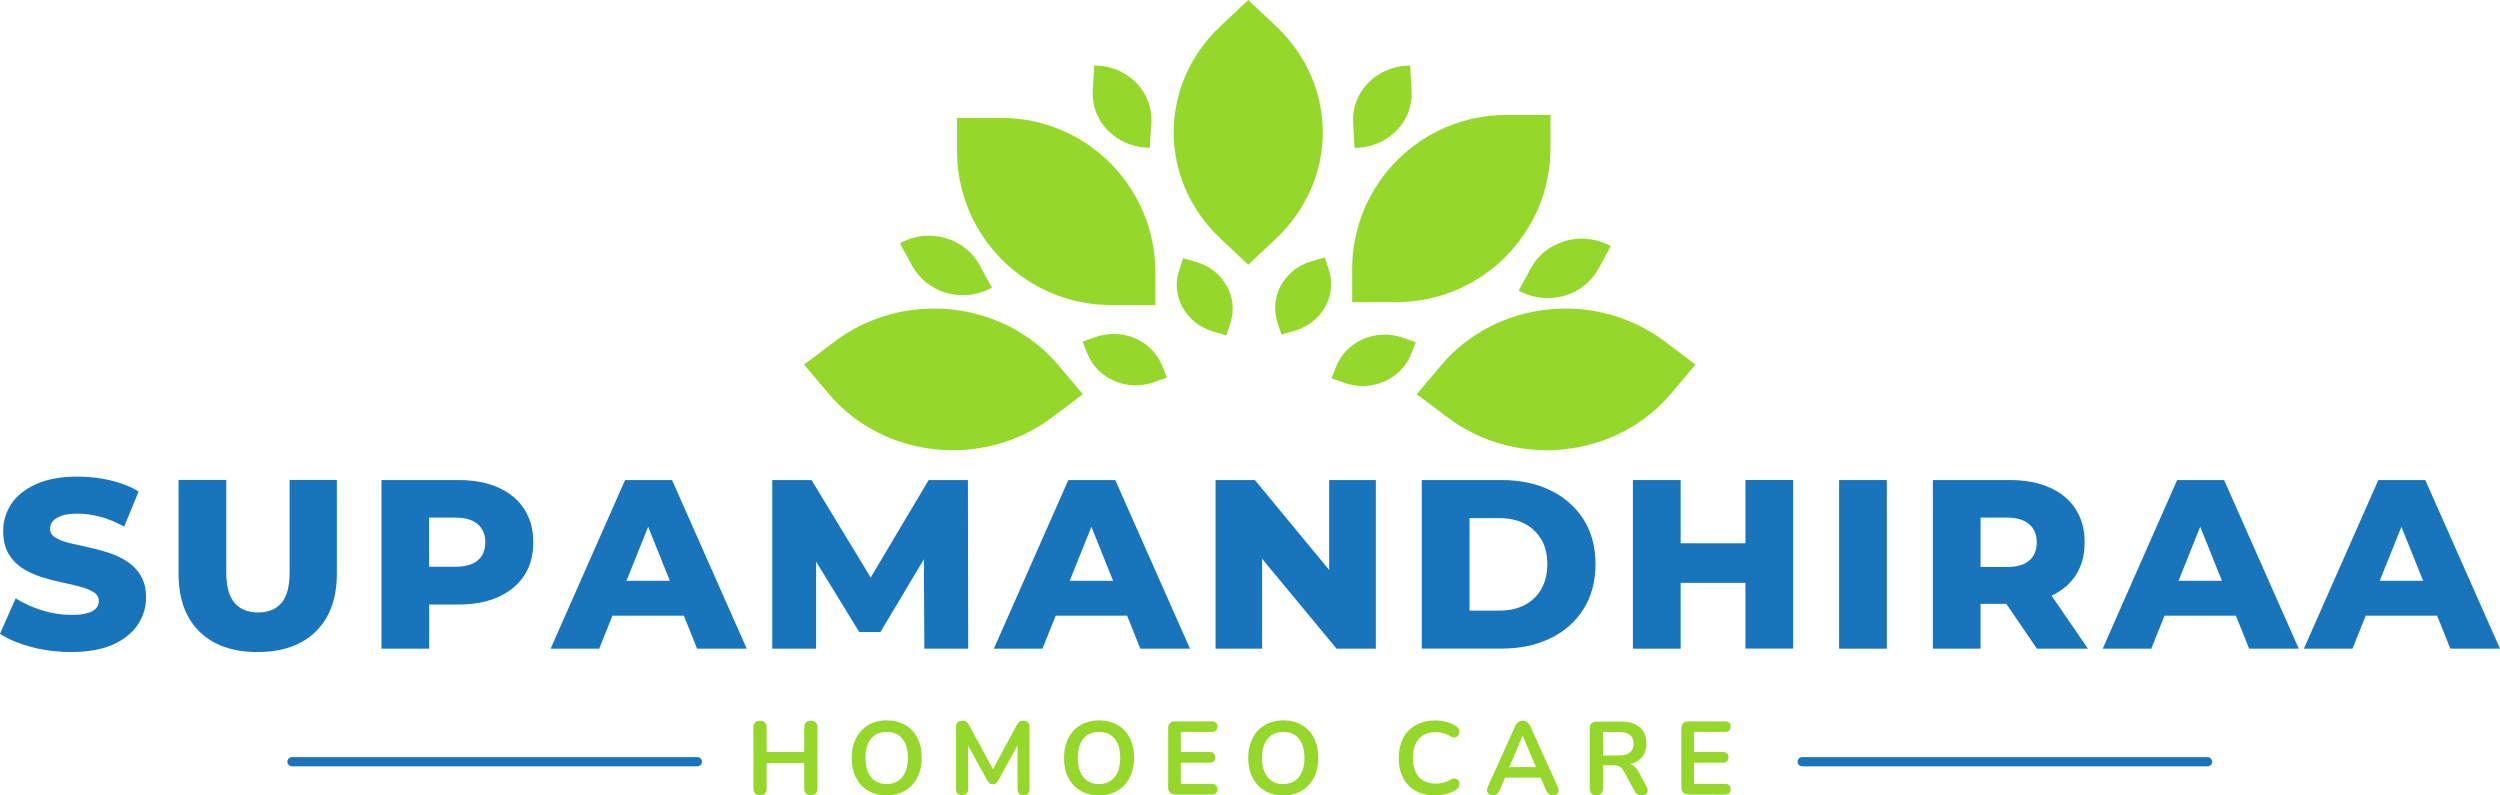 <svg xmlns="http://www.w3.org/2000/svg" xmlns:xlink="http://www.w3.org/1999/xlink" version="1.1" id="Layer_1" x="0px" y="0px" style="enable-background:new 0 0 360 360;" xml:space="preserve" viewBox="34.96 109.36 290.13 92.31">
<style type="text/css">
	.st0{fill:#1875BB;}
	.st1{fill:#95D82B;}
	.st2{fill:none;stroke:#1875BB;stroke-width:1.071;stroke-linecap:round;stroke-miterlimit:10;}
</style>
<g>
	<g>
		<g>
			<g>
				<path class="st0" d="M43.21,185.03c-1.62,0-3.17-0.2-4.66-0.6c-1.48-0.4-2.68-0.91-3.59-1.52l1.82-4.11      c0.88,0.56,1.89,1.02,3.03,1.38s2.29,0.54,3.43,0.54c0.78,0,1.4-0.06,1.86-0.2c0.46-0.13,0.79-0.32,1.01-0.56      c0.21-0.24,0.32-0.53,0.32-0.87c0-0.43-0.21-0.77-0.62-1.02c-0.41-0.25-0.95-0.47-1.61-0.64c-0.66-0.18-1.38-0.34-2.15-0.5      c-0.77-0.16-1.56-0.37-2.36-0.63c-0.8-0.26-1.53-0.61-2.18-1.03c-0.65-0.43-1.18-0.99-1.58-1.68c-0.4-0.69-0.6-1.56-0.6-2.6      c0-1.16,0.32-2.21,0.95-3.16s1.59-1.71,2.88-2.29c1.29-0.58,2.89-0.87,4.81-0.87c1.29,0,2.55,0.14,3.79,0.43      c1.24,0.29,2.33,0.72,3.29,1.3l-1.68,4.08c-0.93-0.52-1.86-0.9-2.77-1.15c-0.91-0.24-1.8-0.36-2.66-0.36      c-0.76,0-1.38,0.08-1.85,0.25c-0.47,0.17-0.8,0.38-1.01,0.64c-0.21,0.26-0.31,0.54-0.31,0.84c0,0.45,0.21,0.8,0.62,1.05      c0.41,0.25,0.94,0.46,1.59,0.62c0.65,0.16,1.37,0.32,2.17,0.49c0.79,0.17,1.58,0.38,2.36,0.63c0.78,0.25,1.51,0.59,2.17,1.01      s1.2,0.97,1.61,1.65c0.41,0.68,0.62,1.53,0.62,2.56c0,1.14-0.32,2.19-0.96,3.15s-1.61,1.73-2.89,2.31      C46.76,184.74,45.15,185.03,43.21,185.03z"/>
				<path class="st0" d="M64.85,185.03c-2.89,0-5.14-0.79-6.75-2.38c-1.61-1.58-2.42-3.82-2.42-6.71v-10.88h5.54v10.71      c0,1.66,0.33,2.85,0.98,3.58c0.65,0.73,1.56,1.09,2.71,1.09s2.06-0.36,2.7-1.09c0.64-0.73,0.96-1.92,0.96-3.58v-10.71h5.48      v10.88c0,2.89-0.82,5.13-2.45,6.71C69.98,184.24,67.72,185.03,64.85,185.03z"/>
				<path class="st0" d="M79.23,184.64v-19.57h8.92c1.79,0,3.34,0.29,4.64,0.87c1.3,0.58,2.31,1.41,3.01,2.5      c0.7,1.09,1.05,2.37,1.05,3.84c0,1.51-0.35,2.8-1.05,3.87c-0.7,1.07-1.7,1.9-3.01,2.49c-1.31,0.59-2.85,0.88-4.64,0.88h-5.87      l2.49-2.43v7.55H79.23z M84.76,177.73l-2.49-2.6h5.54c1.16,0,2.02-0.25,2.6-0.74c0.58-0.49,0.87-1.2,0.87-2.11      c0-0.88-0.29-1.57-0.87-2.08s-1.44-0.77-2.6-0.77h-5.54l2.49-2.54V177.73z"/>
				<path class="st0" d="M98.86,184.64l8.64-19.57h5.45l8.67,19.57h-5.76l-6.77-16.86h2.18l-6.77,16.86H98.86z M103.58,180.81      l1.43-4.05h9.56l1.43,4.05H103.58z"/>
				<path class="st0" d="M124.58,184.64v-19.57h4.56l8.08,13.31h-2.4l7.91-13.31h4.56l0.03,19.57h-5.09l-0.06-11.83h0.87l-5.9,9.9      h-2.46l-6.07-9.9h1.06v11.83H124.58z"/>
				<path class="st0" d="M150.3,184.64l8.64-19.57h5.45l8.67,19.57h-5.76l-6.77-16.86h2.18l-6.77,16.86H150.3z M155.03,180.81      l1.43-4.05h9.56l1.43,4.05H155.03z"/>
				<path class="st0" d="M176.03,184.64v-19.57h4.56l10.77,13.03h-2.15v-13.03h5.42v19.57h-4.56l-10.79-13.03h2.15v13.03H176.03z"/>
				<path class="st0" d="M199.96,184.64v-19.57h9.26c2.14,0,4.04,0.4,5.68,1.2c1.64,0.8,2.92,1.93,3.84,3.38s1.38,3.18,1.38,5.17      c0,2.01-0.46,3.75-1.38,5.21c-0.92,1.46-2.2,2.6-3.84,3.4s-3.53,1.2-5.68,1.2H199.96z M205.5,180.22h3.44      c1.14,0,2.12-0.21,2.95-0.64c0.83-0.43,1.48-1.05,1.94-1.86c0.47-0.81,0.7-1.77,0.7-2.87c0-1.14-0.23-2.1-0.7-2.89      c-0.47-0.79-1.11-1.4-1.94-1.83c-0.83-0.43-1.81-0.64-2.95-0.64h-3.44V180.22z"/>
				<path class="st0" d="M230,184.64h-5.54v-19.57H230V184.64z M237.91,177h-8.33v-4.59h8.33V177z M237.52,165.06h5.54v19.57h-5.54      V165.06z"/>
				<path class="st0" d="M248.39,184.64v-19.57h5.54v19.57H248.39z"/>
				<path class="st0" d="M259.27,184.64v-19.57h8.92c1.79,0,3.34,0.29,4.64,0.87c1.3,0.58,2.31,1.41,3.01,2.5      c0.7,1.09,1.05,2.37,1.05,3.84c0,1.51-0.35,2.8-1.05,3.86s-1.7,1.88-3.01,2.45c-1.3,0.57-2.85,0.85-4.64,0.85h-5.87l2.49-2.35      v7.55H259.27z M264.81,177.73l-2.49-2.57h5.54c1.16,0,2.02-0.25,2.6-0.75c0.58-0.5,0.87-1.21,0.87-2.13      c0-0.88-0.29-1.57-0.87-2.08s-1.44-0.77-2.6-0.77h-5.54l2.49-2.54V177.73z M271.35,184.64l-4.87-7.13h5.9l4.89,7.13H271.35z"/>
				<path class="st0" d="M278.98,184.64l8.64-19.57h5.45l8.67,19.57h-5.76l-6.77-16.86h2.18l-6.77,16.86H278.98z M283.71,180.81      l1.43-4.05h9.56l1.43,4.05H283.71z"/>
				<path class="st0" d="M302.33,184.64l8.64-19.57h5.45l8.67,19.57h-5.76l-6.77-16.86h2.18l-6.77,16.86H302.33z M307.06,180.81      l1.43-4.05h9.56l1.43,4.05H307.06z"/>
			</g>
		</g>
		<g>
			<g>
				<path class="st1" d="M123.16,201.65c-0.25,0-0.44-0.07-0.57-0.21s-0.2-0.33-0.2-0.58v-7.07c0-0.26,0.07-0.45,0.2-0.59      c0.13-0.14,0.32-0.2,0.57-0.2s0.44,0.07,0.57,0.2c0.13,0.14,0.2,0.33,0.2,0.59v2.83h4.36v-2.83c0-0.26,0.07-0.45,0.2-0.59      c0.13-0.14,0.32-0.2,0.57-0.2s0.44,0.07,0.57,0.2c0.13,0.14,0.2,0.33,0.2,0.59v7.07c0,0.25-0.07,0.44-0.2,0.58      c-0.13,0.14-0.32,0.21-0.57,0.21s-0.44-0.07-0.57-0.21c-0.13-0.14-0.2-0.33-0.2-0.58v-2.95h-4.36v2.95      c0,0.25-0.06,0.44-0.19,0.58S123.42,201.65,123.16,201.65z"/>
				<path class="st1" d="M137.86,201.67c-0.82,0-1.53-0.18-2.14-0.54c-0.61-0.36-1.09-0.87-1.42-1.52c-0.34-0.65-0.5-1.42-0.5-2.3      c0-0.66,0.1-1.26,0.29-1.79c0.19-0.53,0.47-0.99,0.82-1.37c0.36-0.38,0.78-0.67,1.28-0.88c0.5-0.2,1.06-0.31,1.67-0.31      c0.82,0,1.54,0.18,2.15,0.53s1.08,0.86,1.42,1.51c0.34,0.65,0.5,1.41,0.5,2.29c0,0.66-0.1,1.26-0.29,1.8      c-0.19,0.54-0.47,1-0.82,1.38c-0.36,0.38-0.78,0.68-1.28,0.88C139.04,201.57,138.48,201.67,137.86,201.67z M137.86,200.35      c0.52,0,0.96-0.12,1.33-0.36c0.36-0.24,0.64-0.59,0.84-1.04c0.2-0.46,0.29-1,0.29-1.63c0-0.96-0.21-1.7-0.64-2.23      c-0.43-0.53-1.03-0.79-1.82-0.79c-0.51,0-0.95,0.12-1.32,0.35c-0.37,0.24-0.65,0.58-0.85,1.03c-0.2,0.45-0.29,1-0.29,1.64      c0,0.95,0.22,1.7,0.65,2.23C136.48,200.09,137.09,200.35,137.86,200.35z"/>
				<path class="st1" d="M146.61,201.65c-0.22,0-0.4-0.06-0.52-0.19s-0.18-0.3-0.18-0.53v-7.21c0-0.23,0.06-0.41,0.19-0.53      c0.13-0.12,0.3-0.19,0.53-0.19c0.2,0,0.36,0.04,0.47,0.11c0.12,0.08,0.22,0.21,0.32,0.39l2.96,5.48h-0.38l2.96-5.48      c0.1-0.18,0.2-0.31,0.31-0.39c0.11-0.08,0.27-0.11,0.47-0.11c0.22,0,0.4,0.06,0.52,0.19c0.12,0.12,0.18,0.3,0.18,0.53v7.21      c0,0.22-0.06,0.4-0.17,0.53c-0.12,0.13-0.29,0.19-0.52,0.19c-0.22,0-0.4-0.06-0.52-0.19s-0.18-0.3-0.18-0.53v-5.56h0.26      l-2.52,4.6c-0.08,0.14-0.16,0.24-0.25,0.3c-0.09,0.06-0.21,0.1-0.36,0.1c-0.15,0-0.28-0.03-0.37-0.1      c-0.1-0.07-0.18-0.17-0.25-0.29l-2.54-4.61h0.29v5.57c0,0.22-0.06,0.4-0.17,0.53C147.02,201.59,146.84,201.65,146.61,201.65z"/>
				<path class="st1" d="M162.5,201.67c-0.82,0-1.53-0.18-2.14-0.54c-0.61-0.36-1.09-0.87-1.42-1.52c-0.34-0.65-0.5-1.42-0.5-2.3      c0-0.66,0.1-1.26,0.29-1.79c0.19-0.53,0.47-0.99,0.82-1.37c0.36-0.38,0.78-0.67,1.28-0.88c0.5-0.2,1.06-0.31,1.67-0.31      c0.82,0,1.54,0.18,2.15,0.53s1.08,0.86,1.42,1.51c0.34,0.65,0.5,1.41,0.5,2.29c0,0.66-0.1,1.26-0.29,1.8      c-0.19,0.54-0.47,1-0.82,1.38c-0.36,0.38-0.78,0.68-1.28,0.88C163.67,201.57,163.11,201.67,162.5,201.67z M162.5,200.35      c0.52,0,0.96-0.12,1.33-0.36c0.36-0.24,0.64-0.59,0.84-1.04c0.2-0.46,0.29-1,0.29-1.63c0-0.96-0.21-1.7-0.64-2.23      c-0.43-0.53-1.03-0.79-1.82-0.79c-0.51,0-0.95,0.12-1.32,0.35c-0.37,0.24-0.65,0.58-0.85,1.03c-0.2,0.45-0.29,1-0.29,1.64      c0,0.95,0.22,1.7,0.65,2.23C161.12,200.09,161.72,200.35,162.5,200.35z"/>
				<path class="st1" d="M171.34,201.55c-0.26,0-0.47-0.07-0.61-0.21c-0.14-0.14-0.21-0.34-0.21-0.61v-6.83      c0-0.26,0.07-0.47,0.21-0.61c0.14-0.14,0.34-0.21,0.61-0.21h4.28c0.2,0,0.35,0.05,0.46,0.16c0.11,0.1,0.16,0.25,0.16,0.44      c0,0.2-0.05,0.35-0.16,0.46c-0.11,0.11-0.26,0.16-0.46,0.16H172v2.33h3.36c0.21,0,0.36,0.05,0.47,0.16      c0.1,0.1,0.16,0.26,0.16,0.46s-0.05,0.35-0.16,0.46c-0.1,0.1-0.26,0.16-0.47,0.16H172v2.46h3.62c0.2,0,0.35,0.05,0.46,0.16      c0.11,0.1,0.16,0.26,0.16,0.46c0,0.2-0.05,0.35-0.16,0.46c-0.11,0.1-0.26,0.16-0.46,0.16H171.34z"/>
				<path class="st1" d="M183.88,201.67c-0.82,0-1.53-0.18-2.14-0.54c-0.61-0.36-1.09-0.87-1.42-1.52c-0.34-0.65-0.5-1.42-0.5-2.3      c0-0.66,0.1-1.26,0.29-1.79c0.19-0.53,0.47-0.99,0.82-1.37c0.36-0.38,0.78-0.67,1.28-0.88c0.5-0.2,1.06-0.31,1.67-0.31      c0.82,0,1.54,0.18,2.15,0.53c0.61,0.36,1.08,0.86,1.42,1.51s0.5,1.41,0.5,2.29c0,0.66-0.1,1.26-0.29,1.8      c-0.19,0.54-0.47,1-0.82,1.38c-0.36,0.38-0.78,0.68-1.28,0.88C185.06,201.57,184.5,201.67,183.88,201.67z M183.88,200.35      c0.52,0,0.96-0.12,1.33-0.36c0.36-0.24,0.64-0.59,0.84-1.04c0.2-0.46,0.29-1,0.29-1.63c0-0.96-0.21-1.7-0.64-2.23      c-0.43-0.53-1.03-0.79-1.82-0.79c-0.51,0-0.95,0.12-1.32,0.35c-0.37,0.24-0.65,0.58-0.85,1.03s-0.29,1-0.29,1.64      c0,0.95,0.22,1.7,0.65,2.23C182.5,200.09,183.11,200.35,183.88,200.35z"/>
				<path class="st1" d="M201.5,201.67c-0.88,0-1.63-0.18-2.26-0.53c-0.63-0.36-1.11-0.86-1.45-1.51s-0.5-1.42-0.5-2.31      c0-0.66,0.1-1.26,0.29-1.79c0.19-0.53,0.47-0.99,0.83-1.37c0.36-0.38,0.8-0.67,1.33-0.88c0.52-0.2,1.11-0.31,1.77-0.31      c0.44,0,0.87,0.06,1.3,0.17c0.42,0.11,0.8,0.27,1.12,0.48c0.17,0.1,0.28,0.23,0.34,0.38c0.06,0.15,0.07,0.29,0.04,0.43      c-0.03,0.14-0.1,0.26-0.2,0.35c-0.1,0.1-0.22,0.15-0.37,0.16c-0.15,0.01-0.31-0.04-0.49-0.15c-0.25-0.16-0.52-0.28-0.8-0.35      c-0.29-0.07-0.58-0.11-0.88-0.11c-0.57,0-1.05,0.12-1.44,0.35c-0.39,0.23-0.69,0.57-0.89,1.01c-0.2,0.44-0.3,0.98-0.3,1.62      c0,0.63,0.1,1.17,0.3,1.62c0.2,0.45,0.5,0.79,0.89,1.02c0.39,0.23,0.87,0.35,1.44,0.35c0.3,0,0.6-0.04,0.9-0.11      c0.3-0.08,0.58-0.19,0.84-0.35c0.18-0.1,0.33-0.15,0.47-0.14c0.14,0.01,0.26,0.06,0.35,0.15c0.1,0.09,0.16,0.2,0.19,0.33      s0.02,0.27-0.02,0.41c-0.05,0.14-0.14,0.26-0.29,0.37c-0.32,0.23-0.7,0.41-1.15,0.53C202.4,201.61,201.96,201.67,201.5,201.67z"/>
				<path class="st1" d="M208.21,201.65c-0.19,0-0.35-0.04-0.46-0.13s-0.19-0.21-0.21-0.35c-0.02-0.15,0-0.31,0.08-0.5l3.17-7.02      c0.1-0.23,0.23-0.4,0.38-0.5c0.15-0.1,0.32-0.15,0.51-0.15c0.18,0,0.35,0.05,0.5,0.15c0.15,0.1,0.27,0.27,0.38,0.5l3.18,7.02      c0.09,0.18,0.12,0.35,0.1,0.5c-0.02,0.15-0.09,0.27-0.2,0.35s-0.26,0.13-0.44,0.13c-0.22,0-0.4-0.05-0.52-0.16      c-0.12-0.11-0.23-0.27-0.33-0.5l-0.78-1.81l0.65,0.42h-5.06l0.65-0.42l-0.77,1.81c-0.1,0.23-0.21,0.4-0.32,0.5      C208.57,201.6,208.41,201.65,208.21,201.65z M211.65,194.76l-1.68,4l-0.31-0.38h4.01l-0.3,0.38l-1.69-4H211.65z"/>
				<path class="st1" d="M220.22,201.65c-0.25,0-0.44-0.07-0.57-0.21s-0.2-0.33-0.2-0.58v-6.98c0-0.26,0.07-0.45,0.2-0.58      s0.33-0.2,0.58-0.2h2.89c0.93,0,1.64,0.22,2.15,0.67s0.76,1.07,0.76,1.87c0,0.52-0.11,0.97-0.34,1.34      c-0.23,0.38-0.56,0.66-0.99,0.86s-0.96,0.3-1.57,0.3l0.11-0.18h0.4c0.33,0,0.61,0.08,0.86,0.24c0.24,0.16,0.46,0.41,0.64,0.76      l0.9,1.67c0.1,0.17,0.14,0.33,0.13,0.49c-0.01,0.16-0.07,0.29-0.18,0.39c-0.11,0.1-0.28,0.15-0.49,0.15s-0.39-0.05-0.53-0.14      c-0.14-0.09-0.26-0.23-0.36-0.43l-1.21-2.23c-0.14-0.27-0.31-0.45-0.51-0.55c-0.2-0.09-0.45-0.14-0.75-0.14h-1.14v2.69      c0,0.25-0.06,0.44-0.19,0.58S220.47,201.65,220.22,201.65z M220.99,197.03h1.87c0.55,0,0.97-0.11,1.25-0.34      c0.28-0.23,0.43-0.57,0.43-1.03c0-0.45-0.14-0.79-0.43-1.01c-0.28-0.23-0.7-0.34-1.25-0.34h-1.87V197.03z"/>
				<path class="st1" d="M230.9,201.55c-0.26,0-0.47-0.07-0.61-0.21s-0.21-0.34-0.21-0.61v-6.83c0-0.26,0.07-0.47,0.21-0.61      s0.34-0.21,0.61-0.21h4.28c0.2,0,0.35,0.05,0.46,0.16c0.11,0.1,0.16,0.25,0.16,0.44c0,0.2-0.05,0.35-0.16,0.46      c-0.11,0.11-0.26,0.16-0.46,0.16h-3.62v2.33h3.36c0.21,0,0.36,0.05,0.47,0.16c0.1,0.1,0.16,0.26,0.16,0.46s-0.05,0.35-0.16,0.46      c-0.1,0.1-0.26,0.16-0.47,0.16h-3.36v2.46h3.62c0.2,0,0.35,0.05,0.46,0.16c0.11,0.1,0.16,0.26,0.16,0.46      c0,0.2-0.05,0.35-0.16,0.46c-0.11,0.1-0.26,0.16-0.46,0.16H230.9z"/>
			</g>
		</g>
		<g>
			<line class="st2" x1="68.85" y1="197.76" x2="115.89" y2="197.76"/>
			<line class="st2" x1="244.11" y1="197.76" x2="291.15" y2="197.76"/>
		</g>
	</g>
	<g>
		<g>
			<path class="st1" d="M169.04,144.76h-5.13c-9.88,0-17.89-8.01-17.89-17.89v-3.83h5.13c9.88,0,17.89,8.01,17.89,17.89V144.76z"/>
			<path class="st1" d="M191.88,144.42h5.13c9.88,0,17.89-8.01,17.89-17.89v-3.83h-5.13c-9.88,0-17.89,8.01-17.89,17.89V144.42z"/>
			<path class="st1" d="M192.16,126.53l0.38-0.02c3.65-0.19,6.44-3.14,6.24-6.58l-0.17-2.97l-0.38,0.02     c-3.65,0.19-6.44,3.14-6.24,6.58L192.16,126.53z"/>
			<path class="st1" d="M211.2,143.09l0.34,0.17c3.25,1.58,7.24,0.38,8.91-2.69l1.45-2.65l-0.34-0.17     c-3.25-1.58-7.24-0.38-8.91,2.69L211.2,143.09z"/>
			<path class="st1" d="M150.08,142.75l-0.34,0.17c-3.25,1.58-7.24,0.38-8.91-2.69l-1.45-2.65l0.34-0.17     c3.25-1.58,7.24-0.38,8.91,2.69L150.08,142.75z"/>
			<path class="st1" d="M168.4,126.52l-0.38-0.02c-3.65-0.19-6.44-3.14-6.24-6.58l0.17-2.97l0.38,0.02     c3.65,0.19,6.44,3.14,6.24,6.58L168.4,126.52z"/>
			<path class="st1" d="M179.82,140.08l3.26-3.07c7.19-6.79,7.19-17.79,0-24.58l-3.26-3.07l-3.26,3.07     c-7.19,6.79-7.19,17.79,0,24.58L179.82,140.08z"/>
			<path class="st1" d="M160.63,155.11l-2.87-3.4c-6.34-7.5-17.93-8.73-25.89-2.75l-3.6,2.71l2.87,3.4     c6.34,7.5,17.93,8.73,25.89,2.75L160.63,155.11z"/>
			<path class="st1" d="M199.37,155.11l2.87-3.4c6.34-7.5,17.93-8.73,25.89-2.75l3.6,2.71l-2.87,3.4     c-6.34,7.5-17.93,8.73-25.89,2.75L199.37,155.11z"/>
			<path class="st1" d="M177.28,148.28l-1.52-0.44c-3.17-0.92-4.95-4.1-3.97-7.09l0.47-1.43l1.52,0.44c3.17,0.92,4.95,4.1,3.97,7.09     L177.28,148.28z"/>
			<path class="st1" d="M183.68,148.19l1.52-0.44c3.17-0.92,4.95-4.1,3.97-7.09l-0.47-1.43l-1.52,0.44     c-3.17,0.92-4.95,4.1-3.97,7.09L183.68,148.19z"/>
			<path class="st1" d="M189.48,153.26l1.49,0.53c3.11,1.11,6.57-0.37,7.74-3.3l0.56-1.4l-1.49-0.53c-3.11-1.11-6.57,0.37-7.74,3.3     L189.48,153.26z"/>
			<path class="st1" d="M170.38,153.18l-1.49,0.53c-3.11,1.11-6.57-0.37-7.74-3.3l-0.56-1.4l1.49-0.53c3.11-1.11,6.57,0.37,7.74,3.3     L170.38,153.18z"/>
		</g>
	</g>
</g>
</svg>